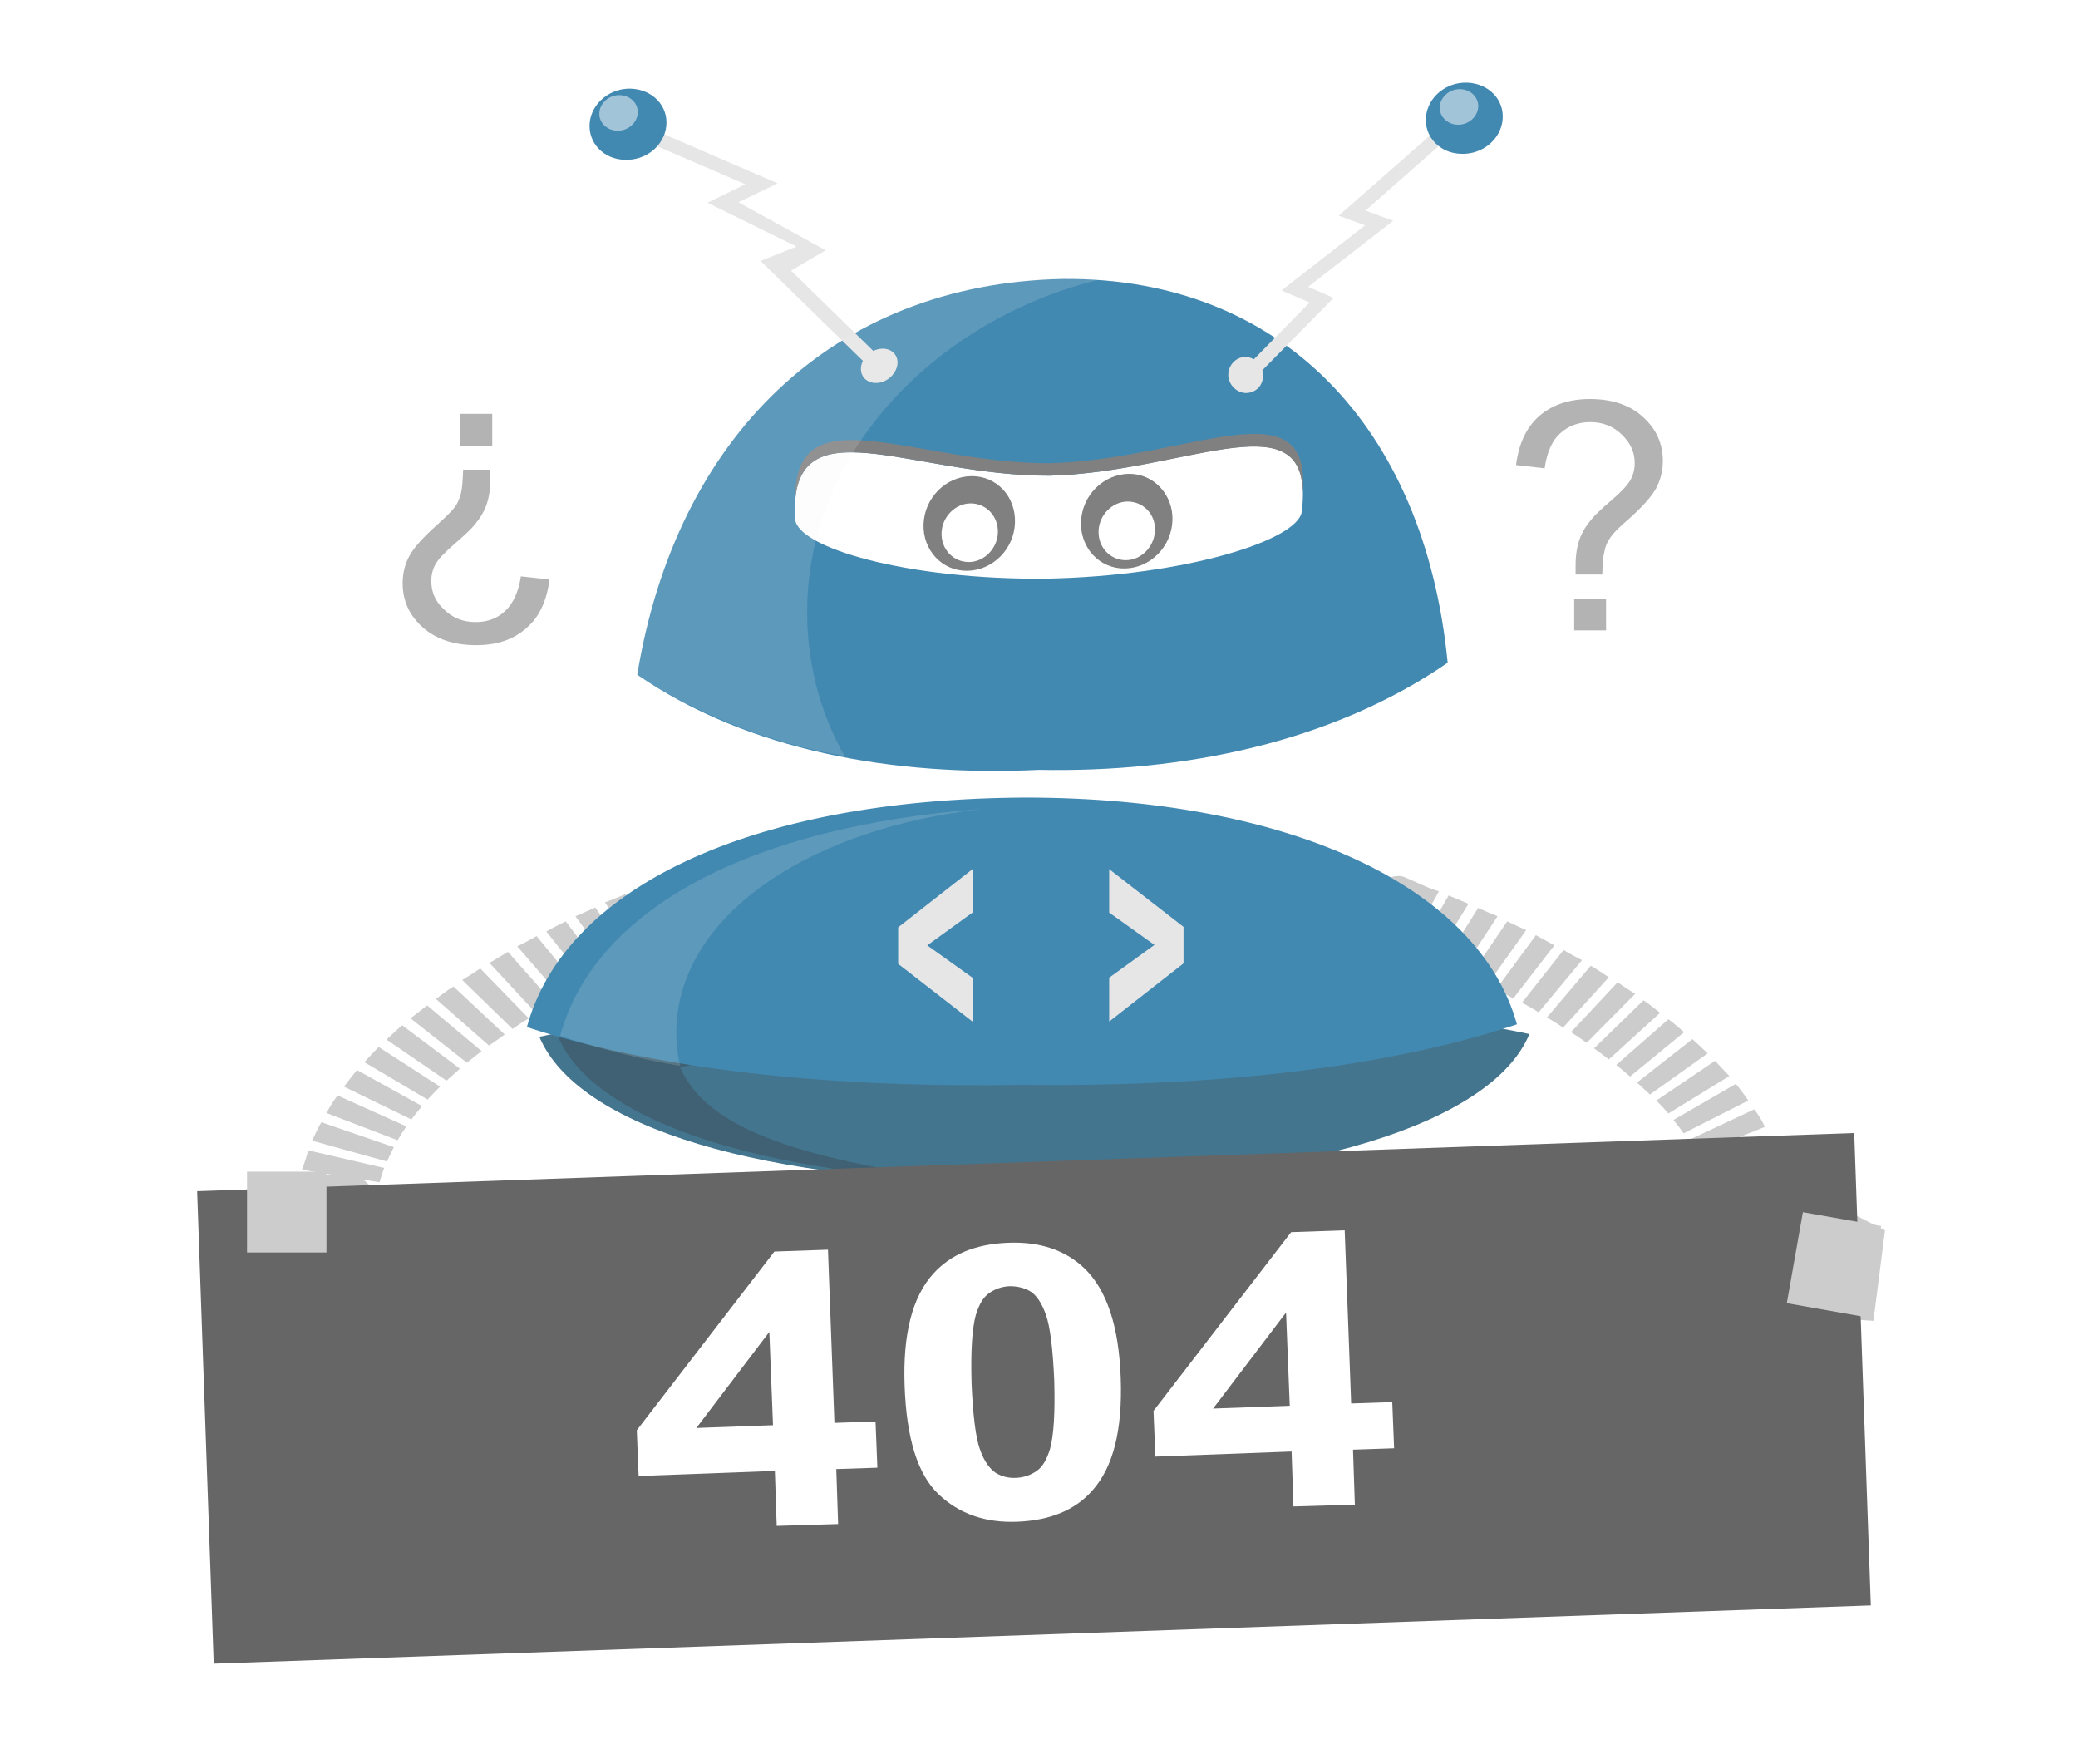 <?xml version="1.0" encoding="utf-8"?>
<!-- Generator: Adobe Illustrator 21.0.2, SVG Export Plug-In . SVG Version: 6.00 Build 0)  -->
<svg version="1.1" id="Layer_1" xmlns="http://www.w3.org/2000/svg" xmlns:xlink="http://www.w3.org/1999/xlink" x="0px" y="0px"
	 viewBox="0 0 450 382" style="enable-background:new 0 0 450 382;" xml:space="preserve">
<style type="text/css">
	.st0{fill:#CCCCCC;}
	.st1{fill:#44758E;}
	.st2{opacity:0.3;}
	.st3{fill:#333333;}
	.st4{fill:#4289B2;}
	.st5{fill:#E6E6E6;}
	.st6{fill:#FFFFFF;}
	.st7{fill:#808080;}
	.st8{opacity:0.5;}
	.st9{fill:#F2F2F2;fill-opacity:0.15;}
	.st10{fill:#666666;}
	.st11{enable-background:new    ;}
	.st12{fill:#B3B3B3;}
</style>
<g id="XMLID_81_">
	<polygon id="XMLID_105_" class="st0" points="46.3,283 43.7,263.4 57.3,256.7 76.5,253.4 89.6,265.4 90.5,280.3 79.2,280.3 
		77.9,267.6 60.2,265.5 58.7,282.2 	"/>
	<g id="XMLID_83_">
		<g id="XMLID_103_">
			<path id="XMLID_104_" class="st0" d="M146.9,189.2l6.6,12.6l-3.3-6.3l3.3,6.3c-0.1,0-0.8,0.3-2,0.7l-7.1-12.5
				C146,189.5,146.9,189.2,146.9,189.2z"/>
		</g>
		<g id="XMLID_86_">
			<path id="XMLID_87_" class="st0" d="M142.1,190.9l7.4,12.4c-1.2,0.4-2.5,1-4.1,1.6l-7.8-12.2C139.3,192,140.9,191.4,142.1,190.9z
				 M135.4,193.6l7.9,12.1c-1.3,0.5-2.6,1.1-4,1.7l-8.3-12C132.6,194.8,134.1,194.2,135.4,193.6z M128.9,196.5l8.4,11.9
				c-1.3,0.6-2.6,1.2-4,1.8l-8.7-11.8C126.1,197.8,127.5,197.1,128.9,196.5z M122.5,199.5l8.9,11.7c-1.3,0.6-2.6,1.3-3.9,2
				l-9.2-11.5C119.7,200.9,121.1,200.2,122.5,199.5z M116.2,202.7l9.4,11.4c-1.3,0.7-2.5,1.3-3.8,2.1l-9.8-11.3
				C113.5,204.2,114.8,203.5,116.2,202.7z M110,206.1l9.9,11.2c-1.2,0.7-2.4,1.4-3.7,2.2l-10.2-11
				C107.3,207.7,108.7,206.9,110,206.1z M104,209.7l10.5,10.8c-1.2,0.7-2.4,1.5-3.5,2.3l-10.9-10.6
				C101.4,211.4,102.7,210.6,104,209.7z M98.2,213.6l11.1,10.4c-1.1,0.8-2.2,1.6-3.4,2.4l-11.5-10.1
				C95.6,215.4,96.9,214.4,98.2,213.6z M92.5,217.7l11.8,9.9c-1.1,0.8-2.1,1.7-3.2,2.5l-12.2-9.6C90.1,219.6,91.3,218.6,92.5,217.7z
				 M87.1,222l12.5,9.4c-1,0.9-2,1.8-2.9,2.6l-13-8.9C84.8,224.1,85.9,223,87.1,222z M82,226.7l13.3,8.6c-0.9,0.9-1.8,1.8-2.7,2.8
				L78.9,230C79.9,228.9,80.9,227.8,82,226.7z M77.3,231.7l14.1,7.8c-0.8,1-1.6,1.9-2.3,2.9l-14.6-7.1
				C75.4,234.1,76.3,232.9,77.3,231.7z M73.1,237.2l14.9,6.7c-0.7,1-1.3,2-1.9,3L70.7,241C71.4,239.7,72.2,238.4,73.1,237.2z
				 M69.6,243l15.7,5.4c-0.5,1-1,2-1.5,3.1L67.6,247C68.2,245.7,68.8,244.3,69.6,243z M66.8,249.1l16.4,3.8c-0.4,1-0.7,2.1-1,3.1
				l-16.8-2.7C65.9,252,66.3,250.6,66.8,249.1z"/>
		</g>
		<g id="XMLID_84_">
			<path id="XMLID_85_" class="st0" d="M65,255.6l16.9,2c-0.1,0.5-0.2,1.1-0.3,1.6l-17-1.4C64.8,257.1,64.9,256.3,65,255.6z"/>
		</g>
	</g>
	<path id="XMLID_82_" class="st0" d="M152.1,186.9L152.1,186.9l-6.9,2.9l7.9,12.1l7.1-2.5l0,0h0.1c2.4-1,2.5-4.7,0.2-8.1
		C158.3,187.9,154.6,186,152.1,186.9z"/>
</g>
<g id="XMLID_33_">
	<polygon id="XMLID_124_" class="st0" points="405.7,286 408.2,266.4 395.1,259.7 376.7,256.4 364.1,268.4 363.3,283.3 374.1,283.3 
		375.3,270.6 392.4,268.5 393.8,285.2 	"/>
	<g id="XMLID_35_">
		<g id="XMLID_122_">
			<path id="XMLID_123_" class="st0" d="M309.2,192.2l-6.4,12.6l3.2-6.3l-3.2,6.3c0.1,0,0.7,0.3,1.9,0.7l6.9-12.5
				C310,192.5,309.2,192.2,309.2,192.2z"/>
		</g>
		<g id="XMLID_39_">
			<path id="XMLID_106_" class="st0" d="M313.7,193.9l-7.1,12.4c1.1,0.4,2.4,1,3.9,1.6l7.5-12.2C316.4,195,314.9,194.4,313.7,193.9z
				 M320.1,196.6l-7.6,12.1c1.2,0.5,2.5,1.1,3.9,1.7l7.9-12C322.8,197.8,321.4,197.2,320.1,196.6z M326.4,199.5l-8.1,11.9
				c1.2,0.6,2.5,1.2,3.8,1.8l8.4-11.8C329.1,200.8,327.7,200.1,326.4,199.5z M332.6,202.5l-8.6,11.7c1.2,0.6,2.5,1.3,3.7,2l8.9-11.5
				C335.2,203.9,333.9,203.2,332.6,202.5z M338.6,205.7l-9,11.4c1.2,0.7,2.4,1.3,3.6,2.1l9.4-11.3
				C341.2,207.2,339.9,206.5,338.6,205.7z M344.5,209.1l-9.5,11.2c1.2,0.7,2.3,1.4,3.5,2.2l9.9-10.9
				C347.1,210.7,345.8,209.9,344.5,209.1z M350.3,212.7l-10.1,10.8c1.1,0.7,2.3,1.5,3.4,2.3l10.5-10.6
				C352.8,214.4,351.6,213.6,350.3,212.7z M355.9,216.6L345.2,227c1.1,0.8,2.2,1.6,3.2,2.4l11.1-10.1
				C358.4,218.4,357.1,217.4,355.9,216.6z M361.3,220.7l-11.3,9.9c1,0.8,2.1,1.7,3,2.5l11.7-9.6
				C363.7,222.6,362.5,221.6,361.3,220.7z M366.5,225l-12,9.4c1,0.9,1.9,1.8,2.8,2.6l12.5-8.9C368.8,227.1,367.6,226,366.5,225z
				 M371.4,229.7l-12.7,8.6c0.9,0.9,1.7,1.8,2.6,2.8l13.2-8.1C373.5,231.9,372.4,230.8,371.4,229.7z M375.9,234.7l-13.5,7.8
				c0.8,1,1.5,1.9,2.2,2.9l14-7.1C377.8,237.1,376.9,235.9,375.9,234.7z M379.9,240.2l-14.3,6.7c0.7,1,1.3,2,1.8,3l14.8-5.9
				C381.6,242.7,380.8,241.4,379.9,240.2z M383.4,246l-15.1,5.4c0.5,1,1,2,1.4,3.1l15.5-4.4C384.7,248.7,384.1,247.3,383.4,246z
				 M386,252.1l-15.7,3.8c0.4,1,0.7,2.1,0.9,3.1l16.1-2.7C386.9,255,386.5,253.6,386,252.1z"/>
		</g>
		<g id="XMLID_36_">
			<path id="XMLID_37_" class="st0" d="M387.7,258.6l-16.2,2c0.1,0.5,0.2,1.1,0.3,1.6l16.3-1.4C387.9,260.1,387.8,259.3,387.7,258.6
				z"/>
		</g>
	</g>
	<path id="XMLID_34_" class="st0" d="M304.1,189.9L304.1,189.9l6.6,2.9l-7.6,12.1l-6.9-2.5l0,0h-0.1c-2.3-1-2.4-4.7-0.2-8.1
		C298.2,190.9,301.8,189,304.1,189.9z"/>
</g>
<path id="XMLID_80_" class="st1" d="M116.8,224.5c8.2,19.4,47.7,31.9,107.7,31.8v2.5h-0.4c0.1,0-0.2,0-0.1,0c0.1,0,0.3,0,0.4,0h0.1
	v-2.5c57.1-0.2,98.6-12.9,106.7-32.4c-30-6.3-68.9-8.5-107.3-8.1C185.6,215.6,146.8,218,116.8,224.5z"/>
<g id="XMLID_75_" class="st2">
	<path id="XMLID_79_" class="st3" d="M147.3,231.1c29.7-6.3,67.4-12.9,105.4-12.6c17.4-0.2,35,0.2,51.8,1.2
		c-23.9-2.7-50.6-3.7-77-3.4c-38.1-0.3-76.9,2-106.6,8.3c7.3,17,39.9,28.9,88.9,31.3C175.1,251.3,153.2,245,147.3,231.1z"/>
	<path id="XMLID_78_" class="st3" d="M228,258.4C228,258.4,228.1,258.4,228,258.4c0,0,0,0-0.1,0C228,258.4,228,258.4,228,258.4z"/>
	<path id="XMLID_77_" class="st3" d="M227.7,258.4c0,0,0.1,0,0.2,0c-0.1,0-0.2,0-0.3,0C227.5,258.4,227.8,258.4,227.7,258.4z"/>
	<path id="XMLID_76_" class="st3" d="M228.1,258L228.1,258L228.1,258z"/>
</g>
<path id="XMLID_27_" class="st4" d="M114.1,222.4c8.1-29.9,47.9-49.4,107.9-49.7v1.3h-0.8c0.1,0-0.6,0-0.5,0s0.3,0,0.4,0h0.9v-1.3
	c57,0,98.2,19.2,106.5,49.1c-30,10-68.9,13.6-107.2,13.1C182.9,235.6,144.1,232.2,114.1,222.4z"/>
<g id="XMLID_61_">
	<path id="XMLID_64_" class="st5" d="M240.2,211.7l9.8-7.1l-9.8-7v-9.4l16.1,12.5v7.9l-16.1,12.6L240.2,211.7z"/>
	<path id="XMLID_62_" class="st5" d="M210.6,221.2l-16.1-12.5v-7.9l16.1-12.6v9.4l-9.8,7.1l9.8,7V221.2z"/>
</g>
<g id="XMLID_32_">
	<path id="XMLID_74_" class="st4" d="M138,146.1c8.4-51.2,42.1-84.7,92.2-85.7l-0.1,3.4h-2.6c0.1,0-0.3,0-0.2,0s0.5,0,0.5,0h2.3
		l0.1-3.4c47.3-0.4,78.3,32.1,83.3,83.1c-25.1,17.3-57.2,23.8-88.5,23.2C193.6,168.2,162,162.6,138,146.1z"/>
	<g id="XMLID_70_">
		<g id="XMLID_71_">
			<polygon id="XMLID_72_" class="st5" points="269.7,83.9 288.8,64.5 283.3,62.1 301.7,47.8 295.7,45.6 313.4,30 311.3,27.9 
				289.9,46.7 295.6,48.8 277.5,62.9 283.6,65.5 267.5,81.9 			"/>
		</g>
	</g>
	<path id="XMLID_69_" class="st5" d="M266.2,82.4c0.7,2,2.9,3.2,4.8,2.5c2-0.6,3-2.8,2.3-4.9c-0.7-2-2.8-3.2-4.8-2.5
		C266.6,78.2,265.5,80.4,266.2,82.4z"/>
	<g id="XMLID_66_">
		<path id="XMLID_68_" class="st6" d="M227.3,103c30.4-0.8,57.8-18,54.6,7.8c-0.8,6.1-24.9,13.9-55.3,14.5
			c-30.4,0.3-54-6.8-54.4-12.9C170.7,86.7,196.9,103.1,227.3,103z"/>
		<path id="XMLID_67_" class="st7" d="M227.3,103c28.6-0.7,54.5-15.9,54.8,3.6c2-23.6-24.9-7.1-54.7-6.3
			c-29.7,0.1-55.4-15.5-55.2,7.8C174,88.7,198.8,103.1,227.3,103z"/>
	</g>
	<g id="XMLID_51_">
		<g id="XMLID_53_">
			<g id="XMLID_59_">
				<polygon id="XMLID_60_" class="st5" points="189.6,80.8 192,78.8 171.3,58.6 178.8,54.2 159.9,43.8 168.4,39.7 143.2,28.8 
					141.7,31.4 161.4,39.9 153.2,43.9 172.5,53.4 164.7,56.5 				"/>
			</g>
			<g id="XMLID_54_">
				<g id="XMLID_57_">
					<path id="XMLID_58_" class="st4" d="M127.7,26.6c-0.4,4.3,3,7.9,7.6,8c4.6,0.2,8.6-3.1,9-7.4s-3-7.8-7.6-8
						C132.2,19,128.1,22.3,127.7,26.6z"/>
				</g>
				<g id="XMLID_55_" class="st8">
					<path id="XMLID_56_" class="st6" d="M129.8,24.3c-0.2,2.1,1.5,3.9,3.8,4s4.3-1.6,4.5-3.7s-1.5-3.9-3.8-4
						C132,20.5,130,22.2,129.8,24.3z"/>
				</g>
			</g>
		</g>
		<path id="XMLID_52_" class="st5" d="M187.7,77c-1.6,1.6-1.7,4-0.2,5.2s4,0.9,5.6-0.8c1.6-1.7,1.7-4,0.2-5.2S189.3,75.4,187.7,77z"
			/>
	</g>
	<g id="XMLID_46_">
		<g id="XMLID_49_">
			<path id="XMLID_50_" class="st4" d="M308.8,25.3c-0.4,4.3,3,7.9,7.6,8c4.6,0.2,8.6-3.1,9-7.4s-3-7.8-7.6-8
				C313.2,17.7,309.2,21,308.8,25.3z"/>
		</g>
		<g id="XMLID_47_" class="st8">
			<path id="XMLID_48_" class="st6" d="M311.8,23c-0.2,2.1,1.5,3.9,3.8,4s4.3-1.6,4.5-3.7s-1.5-3.9-3.8-4
				C314,19.2,312,20.9,311.8,23z"/>
		</g>
	</g>
	<g id="XMLID_41_">
		<path id="XMLID_45_" class="st7" d="M219.8,113.2c-0.2,5.7-4.8,10.3-10.3,10.4s-9.7-4.5-9.5-10.1c0.2-5.7,4.8-10.3,10.3-10.4
			S220,107.5,219.8,113.2z"/>
		<path id="XMLID_44_" class="st7" d="M253.9,112.7c-0.2,5.7-4.8,10.3-10.3,10.4s-9.7-4.5-9.5-10.1c0.2-5.7,4.8-10.3,10.3-10.4
			C249.8,102.5,254.1,107.1,253.9,112.7z"/>
		<path id="XMLID_43_" class="st6" d="M250.1,114.9c-0.1,3.5-3,6.4-6.3,6.4c-3.4,0-6-2.8-5.9-6.3s3-6.4,6.3-6.4
			C247.6,108.6,250.3,111.4,250.1,114.9z"/>
		<path id="XMLID_42_" class="st6" d="M216.1,115.3c-0.1,3.5-3,6.4-6.3,6.4c-3.4,0-6-2.8-5.9-6.3s3-6.4,6.3-6.4
			C213.6,109,216.2,111.8,216.1,115.3z"/>
	</g>
	<path id="XMLID_38_" class="st9" d="M176,120.1c5.6-29,31.5-52.2,62.2-59.6c-3.2-0.2-9.8-0.3-9.8-0.3
		c-49.3,1.9-83.6,35.8-90.7,85.8c13.1,8.6,29,15,45.2,17.7C175.7,151.1,173,135.4,176,120.1z"/>
</g>
<path id="XMLID_31_" class="st9" d="M146.6,220.5c2.3-23.5,29.6-41.1,65.8-45.3c-0.1,0-0.2,0-0.3,0c-49.2,3.8-83.2,21.3-90.8,49.1
	c6.7,2.2,16.7,5,26,6.5C146.5,227.6,146.3,223.9,146.6,220.5z"/>
<rect id="XMLID_28_" x="44.4" y="251.7" transform="matrix(0.999 -3.507587e-02 3.507587e-02 0.999 -10.487 8.043)" class="st10" width="359.2" height="102.4"/>
<g id="XMLID_1_">
	<path id="XMLID_3_" class="st6" d="M168.2,330.4l-0.4-11.9l-29.5,1.1l-0.4-9.9l29.8-38.7l11.6-0.4l1.4,37.5l8.9-0.3l0.4,10
		l-8.9,0.3l0.4,11.9L168.2,330.4z M167.4,308.6l-0.8-20.2l-15.8,20.8L167.4,308.6z"/>
	<path id="XMLID_6_" class="st6" d="M218.2,269.1c7-0.3,12.5,1.6,16.6,5.5c4.9,4.7,7.5,12.6,7.9,23.8c0.4,11.2-1.6,19.3-6.2,24.4
		c-3.7,4.2-9.1,6.4-16.1,6.7c-7,0.3-12.7-1.7-17.2-6s-6.9-12.1-7.3-23.4c-0.4-11.1,1.6-19.2,6.2-24.3
		C205.9,271.6,211.2,269.4,218.2,269.1z M218.6,278.5c-1.7,0.1-3.1,0.6-4.4,1.5c-1.3,0.9-2.2,2.5-2.9,4.8c-0.8,3-1.1,7.9-0.9,14.8
		c0.3,6.9,0.9,11.7,1.8,14.2c0.9,2.6,2.1,4.2,3.4,5.1c1.3,0.8,2.8,1.2,4.5,1.1s3.1-0.6,4.4-1.5c1.3-0.9,2.2-2.5,2.9-4.8
		c0.8-2.9,1.1-7.9,0.9-14.8c-0.3-6.9-0.9-11.7-1.8-14.2c-0.9-2.6-2.1-4.3-3.4-5.1C221.7,278.8,220.2,278.5,218.6,278.5z"/>
	<path id="XMLID_9_" class="st6" d="M280.1,326.2l-0.4-11.9l-29.5,1.1l-0.4-9.9l29.8-38.7l11.6-0.4l1.4,37.5l8.9-0.3l0.4,10
		l-8.9,0.3l0.4,11.9L280.1,326.2z M279.3,304.4l-0.8-20.2L262.7,305L279.3,304.4z"/>
</g>
<rect id="XMLID_30_" x="53.5" y="253.7" class="st0" width="17.2" height="17.5"/>
<rect id="XMLID_125_" x="387.1" y="265.3" transform="matrix(0.174 -0.985 0.985 0.174 58.264 617.307)" class="st0" width="20" height="17.2"/>
<g id="XMLID_73_" class="st11">
	<path class="st12" d="M341.2,124.4c0-0.8,0-1.4,0-1.8c0-2.4,0.3-4.4,1-6.2c0.5-1.3,1.3-2.6,2.4-3.9c0.8-1,2.3-2.4,4.4-4.2
		s3.5-3.3,4.1-4.4s0.9-2.3,0.9-3.6c0-2.4-0.9-4.4-2.8-6.2c-1.8-1.8-4.1-2.7-6.8-2.7c-2.6,0-4.7,0.8-6.5,2.4s-2.9,4.1-3.4,7.6
		l-6.2-0.7c0.6-4.6,2.2-8.1,5-10.6c2.8-2.4,6.4-3.7,11-3.7c4.8,0,8.7,1.3,11.5,3.9c2.9,2.6,4.3,5.8,4.3,9.5c0,2.2-0.5,4.1-1.5,6
		c-1,1.8-3,4-5.9,6.6c-2,1.7-3.3,3-3.9,3.9c-0.6,0.8-1.1,1.8-1.3,2.9c-0.3,1.1-0.5,2.8-0.5,5.2H341.2z M340.9,136.5v-6.9h6.9v6.9
		H340.9z"/>
</g>
<g id="XMLID_2_" class="st11">
	<path class="st12" d="M106.2,101.7c0,0.8,0,1.3,0,1.7c0,2.5-0.3,4.6-1,6.3c-0.5,1.3-1.3,2.6-2.4,3.9c-0.8,1-2.3,2.4-4.4,4.2
		c-2.1,1.8-3.5,3.3-4.1,4.4c-0.6,1.1-0.9,2.3-0.9,3.6c0,2.4,0.9,4.5,2.8,6.2c1.8,1.8,4.1,2.7,6.8,2.7c2.6,0,4.7-0.8,6.4-2.4
		c1.7-1.6,2.9-4.1,3.4-7.5l6.2,0.7c-0.6,4.6-2.2,8.1-5,10.5c-2.8,2.5-6.4,3.7-10.9,3.7c-4.8,0-8.7-1.3-11.6-3.9
		c-2.9-2.6-4.3-5.8-4.3-9.5c0-2.2,0.5-4.2,1.5-6c1-1.8,3-4,5.9-6.6c2-1.8,3.3-3.1,3.9-3.9c0.6-0.8,1-1.8,1.3-2.9
		c0.3-1.1,0.4-2.8,0.5-5.2H106.2z M106.6,89.6v6.9h-6.9v-6.9H106.6z"/>
</g>
</svg>
